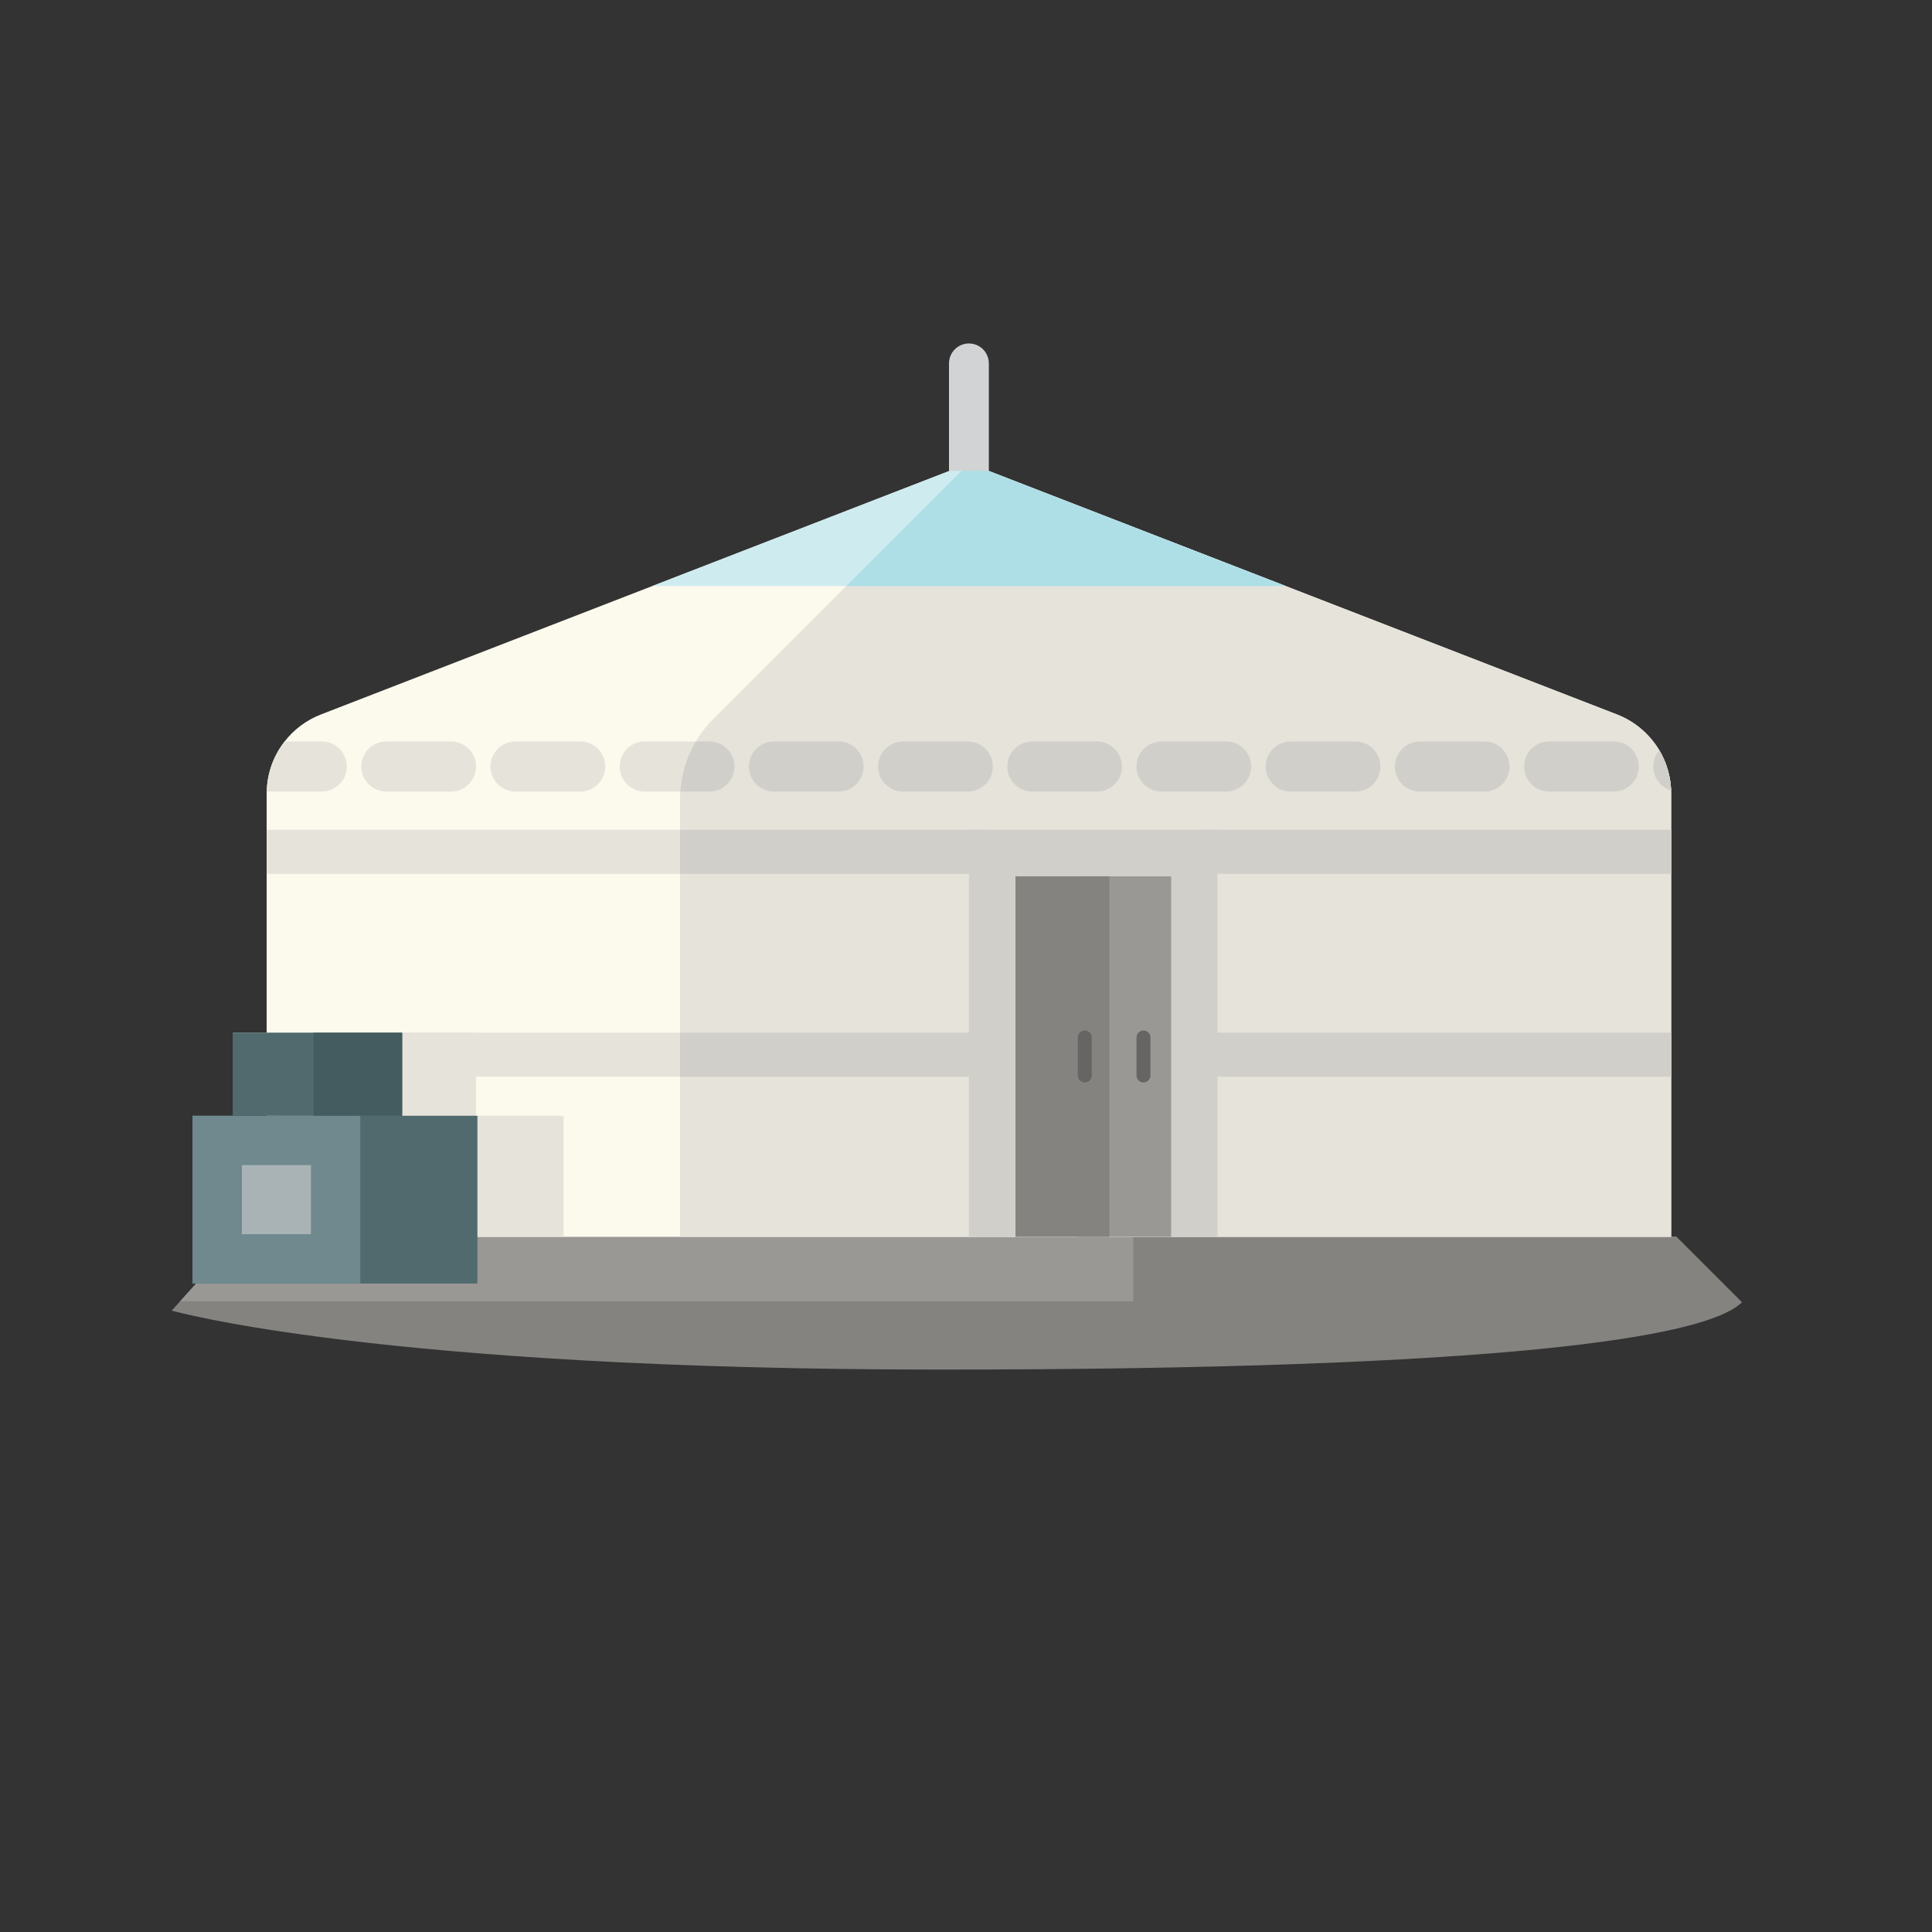 <svg width="45" height="45" viewBox="0 0 45 45" fill="none" xmlns="http://www.w3.org/2000/svg">
<rect x="0" y="0" width="45" height="45" fill="#333333" stroke="none"/>
<path d="M40.574 30.331C39.752 31.152 35.007 31.9 21.894 31.9C8.777 31.9 4 30.526 4 30.526L4.195 30.31L4.877 29.552L5.555 28.8H39.043L40.574 30.331Z" fill="#848380"/>
<path d="M26.396 28.8V30.31H4.195L4.877 29.552L5.555 28.8H26.396Z" fill="#999895"/>
<path d="M38.925 18.486V28.808H6.211V18.486C6.211 18.47 6.211 18.454 6.213 18.437C6.222 18.006 6.373 17.598 6.63 17.27C6.843 16.993 7.133 16.775 7.473 16.642L15.193 13.65L22.569 10.792L29.945 13.65L37.664 16.642C38.086 16.806 38.426 17.104 38.649 17.476C38.814 17.754 38.911 18.077 38.924 18.413C38.925 18.437 38.925 18.463 38.925 18.486Z" fill="#FCFAED"/>
<path d="M38.925 18.486V28.808H15.838V18.627C15.838 18.563 15.84 18.501 15.845 18.437C15.874 18.024 16 17.625 16.207 17.27C16.32 17.079 16.459 16.902 16.619 16.742L19.711 13.65L22.569 10.792L29.945 13.65L37.664 16.642C38.086 16.806 38.426 17.104 38.649 17.476C38.652 17.483 38.656 17.489 38.66 17.496C38.68 17.532 38.7 17.569 38.718 17.605C38.725 17.618 38.732 17.632 38.736 17.645C38.754 17.681 38.771 17.718 38.785 17.756C38.803 17.798 38.818 17.842 38.831 17.886C38.874 18.017 38.902 18.153 38.914 18.293C38.918 18.326 38.922 18.359 38.922 18.392C38.924 18.399 38.924 18.406 38.924 18.413C38.925 18.437 38.925 18.463 38.925 18.486Z" fill="#E5E3DA"/>
<path d="M29.945 13.65H15.193L22.569 10.792L29.945 13.65Z" fill="#CEEBF0"/>
<path d="M29.945 13.65H19.711L22.569 10.792L29.945 13.65Z" fill="#AEDFE6"/>
<path d="M38.925 19.328H27.983V20.353H38.925V19.328Z" fill="#D1CFC9"/>
<path d="M23.008 19.328H6.211V20.353H23.008V19.328Z" fill="#E5E3DA"/>
<path d="M23.008 24.053H6.211V25.078H23.008V24.053Z" fill="#E5E3DA"/>
<path d="M23.008 19.328H15.838V20.353H23.008V19.328Z" fill="#D1CFC9"/>
<path d="M23.008 24.053H15.838V25.078H23.008V24.053Z" fill="#D1CFC9"/>
<path d="M38.925 24.053H27.983V25.078H38.925V24.053Z" fill="#D1CFC9"/>
<path d="M7.493 17.27H6.63C6.373 17.598 6.222 18.006 6.213 18.437H7.493C7.817 18.437 8.078 18.177 8.078 17.855C8.078 17.53 7.817 17.27 7.493 17.27ZM10.505 17.27H8.999C8.677 17.27 8.416 17.53 8.416 17.855C8.416 18.177 8.677 18.437 8.999 18.437H10.505C10.827 18.437 11.087 18.177 11.087 17.855C11.087 17.53 10.827 17.27 10.505 17.27ZM13.514 17.27H12.009C11.687 17.27 11.424 17.53 11.424 17.855C11.424 18.177 11.687 18.437 12.009 18.437H13.514C13.835 18.437 14.097 18.177 14.097 17.855C14.097 17.53 13.835 17.27 13.514 17.27ZM16.523 17.27H15.017C14.696 17.27 14.434 17.53 14.434 17.855C14.434 18.177 14.696 18.437 15.017 18.437H16.523C16.845 18.437 17.107 18.177 17.107 17.855C17.107 17.53 16.845 17.27 16.523 17.27ZM19.532 17.27H18.026C17.704 17.27 17.444 17.53 17.444 17.855C17.444 18.177 17.704 18.437 18.026 18.437H19.532C19.853 18.437 20.115 18.177 20.115 17.855C20.115 17.53 19.853 17.27 19.532 17.27ZM22.54 17.27H21.036C20.714 17.27 20.452 17.53 20.452 17.855C20.452 18.177 20.714 18.437 21.036 18.437H22.54C22.863 18.437 23.125 18.177 23.125 17.855C23.125 17.53 22.863 17.27 22.54 17.27ZM25.55 17.27H24.046C23.724 17.27 23.463 17.53 23.463 17.855C23.463 18.177 23.724 18.437 24.046 18.437H25.55C25.872 18.437 26.133 18.177 26.133 17.855C26.133 17.53 25.872 17.27 25.55 17.27ZM28.56 17.27H27.056C26.732 17.27 26.471 17.53 26.471 17.855C26.471 18.177 26.732 18.437 27.056 18.437H28.56C28.88 18.437 29.142 18.177 29.142 17.855C29.142 17.53 28.88 17.27 28.56 17.27ZM31.568 17.27H30.064C29.741 17.27 29.481 17.53 29.481 17.855C29.481 18.177 29.741 18.437 30.064 18.437H31.568C31.892 18.437 32.152 18.177 32.152 17.855C32.152 17.53 31.892 17.27 31.568 17.27ZM34.577 17.27H33.073C32.749 17.27 32.491 17.53 32.491 17.855C32.491 18.177 32.749 18.437 33.073 18.437H34.577C34.901 18.437 35.16 18.177 35.16 17.855C35.16 17.53 34.901 17.27 34.577 17.27ZM37.587 17.27H36.083C35.761 17.27 35.499 17.53 35.499 17.855C35.499 18.177 35.761 18.437 36.083 18.437H37.587C37.909 18.437 38.17 18.177 38.17 17.855C38.17 17.53 37.909 17.27 37.587 17.27Z" fill="#E5E3DA"/>
<path d="M38.924 18.414C38.683 18.341 38.508 18.119 38.508 17.855C38.508 17.709 38.561 17.576 38.649 17.476C38.814 17.755 38.911 18.077 38.924 18.414Z" fill="#E5E3DA"/>
<path d="M16.523 17.27H16.207C16 17.625 15.874 18.024 15.845 18.437H16.523C16.845 18.437 17.107 18.177 17.107 17.855C17.107 17.53 16.845 17.27 16.523 17.27ZM19.532 17.27H18.026C17.704 17.27 17.444 17.53 17.444 17.855C17.444 18.177 17.704 18.437 18.026 18.437H19.532C19.853 18.437 20.115 18.177 20.115 17.855C20.115 17.53 19.853 17.27 19.532 17.27ZM22.54 17.27H21.036C20.714 17.27 20.452 17.53 20.452 17.855C20.452 18.177 20.714 18.437 21.036 18.437H22.54C22.863 18.437 23.125 18.177 23.125 17.855C23.125 17.53 22.863 17.27 22.54 17.27ZM25.55 17.27H24.046C23.724 17.27 23.463 17.53 23.463 17.855C23.463 18.177 23.724 18.437 24.046 18.437H25.55C25.872 18.437 26.133 18.177 26.133 17.855C26.133 17.53 25.872 17.27 25.55 17.27ZM28.56 17.27H27.056C26.732 17.27 26.471 17.53 26.471 17.855C26.471 18.177 26.732 18.437 27.056 18.437H28.56C28.88 18.437 29.142 18.177 29.142 17.855C29.142 17.53 28.88 17.27 28.56 17.27ZM31.568 17.27H30.064C29.741 17.27 29.481 17.53 29.481 17.855C29.481 18.177 29.741 18.437 30.064 18.437H31.568C31.892 18.437 32.152 18.177 32.152 17.855C32.152 17.53 31.892 17.27 31.568 17.27ZM34.577 17.27H33.073C32.749 17.27 32.491 17.53 32.491 17.855C32.491 18.177 32.749 18.437 33.073 18.437H34.577C34.901 18.437 35.16 18.177 35.16 17.855C35.16 17.53 34.901 17.27 34.577 17.27ZM37.587 17.27H36.083C35.761 17.27 35.499 17.53 35.499 17.855C35.499 18.177 35.761 18.437 36.083 18.437H37.587C37.909 18.437 38.17 18.177 38.17 17.855C38.17 17.53 37.909 17.27 37.587 17.27Z" fill="#D1CFC9"/>
<path d="M38.924 18.414C38.683 18.341 38.508 18.119 38.508 17.855C38.508 17.709 38.561 17.576 38.649 17.476C38.814 17.755 38.911 18.077 38.924 18.414Z" fill="#D1CFC9"/>
<path d="M27.296 20.407H25.104V28.808H27.296V20.407Z" fill="#999895"/>
<path d="M25.841 20.407H23.649V28.808H25.841V20.407Z" fill="#848380"/>
<path d="M28.358 19.328V28.808H27.278V20.407H23.649V28.808H22.569V19.328H28.358Z" fill="#D1CFC9"/>
<path d="M25.267 24.003C25.177 24.003 25.104 24.076 25.104 24.166V25.05C25.104 25.14 25.177 25.212 25.267 25.212C25.357 25.212 25.43 25.14 25.43 25.05V24.166C25.43 24.076 25.357 24.003 25.267 24.003Z" fill="#666563"/>
<path d="M26.634 24.003C26.544 24.003 26.471 24.076 26.471 24.166V25.05C26.471 25.14 26.544 25.212 26.634 25.212C26.724 25.212 26.797 25.14 26.797 25.05V24.166C26.797 24.076 26.724 24.003 26.634 24.003Z" fill="#666563"/>
<path d="M22.568 8C22.825 8 23.032 8.208 23.032 8.464V10.966H22.104V8.464C22.104 8.208 22.312 8 22.568 8Z" fill="#D1D3D4"/>
<path d="M5.42 24.053H11.087V25.988H13.127V28.808H8.078L5.42 24.053Z" fill="#E5E3DA"/>
<path d="M11.12 25.988H4.484V29.896H11.12V25.988Z" fill="#506A6E"/>
<path d="M8.392 25.988H4.484V29.896H8.392V25.988Z" fill="#6F898E"/>
<path d="M7.243 27.137H5.634V28.746H7.243V27.137Z" fill="#A9B3B6"/>
<path d="M9.367 24.053H5.42V25.988H9.367V24.053Z" fill="#506A6E"/>
<path d="M9.367 24.053H7.302V25.988H9.367V24.053Z" fill="#445C5F"/>
</svg>
